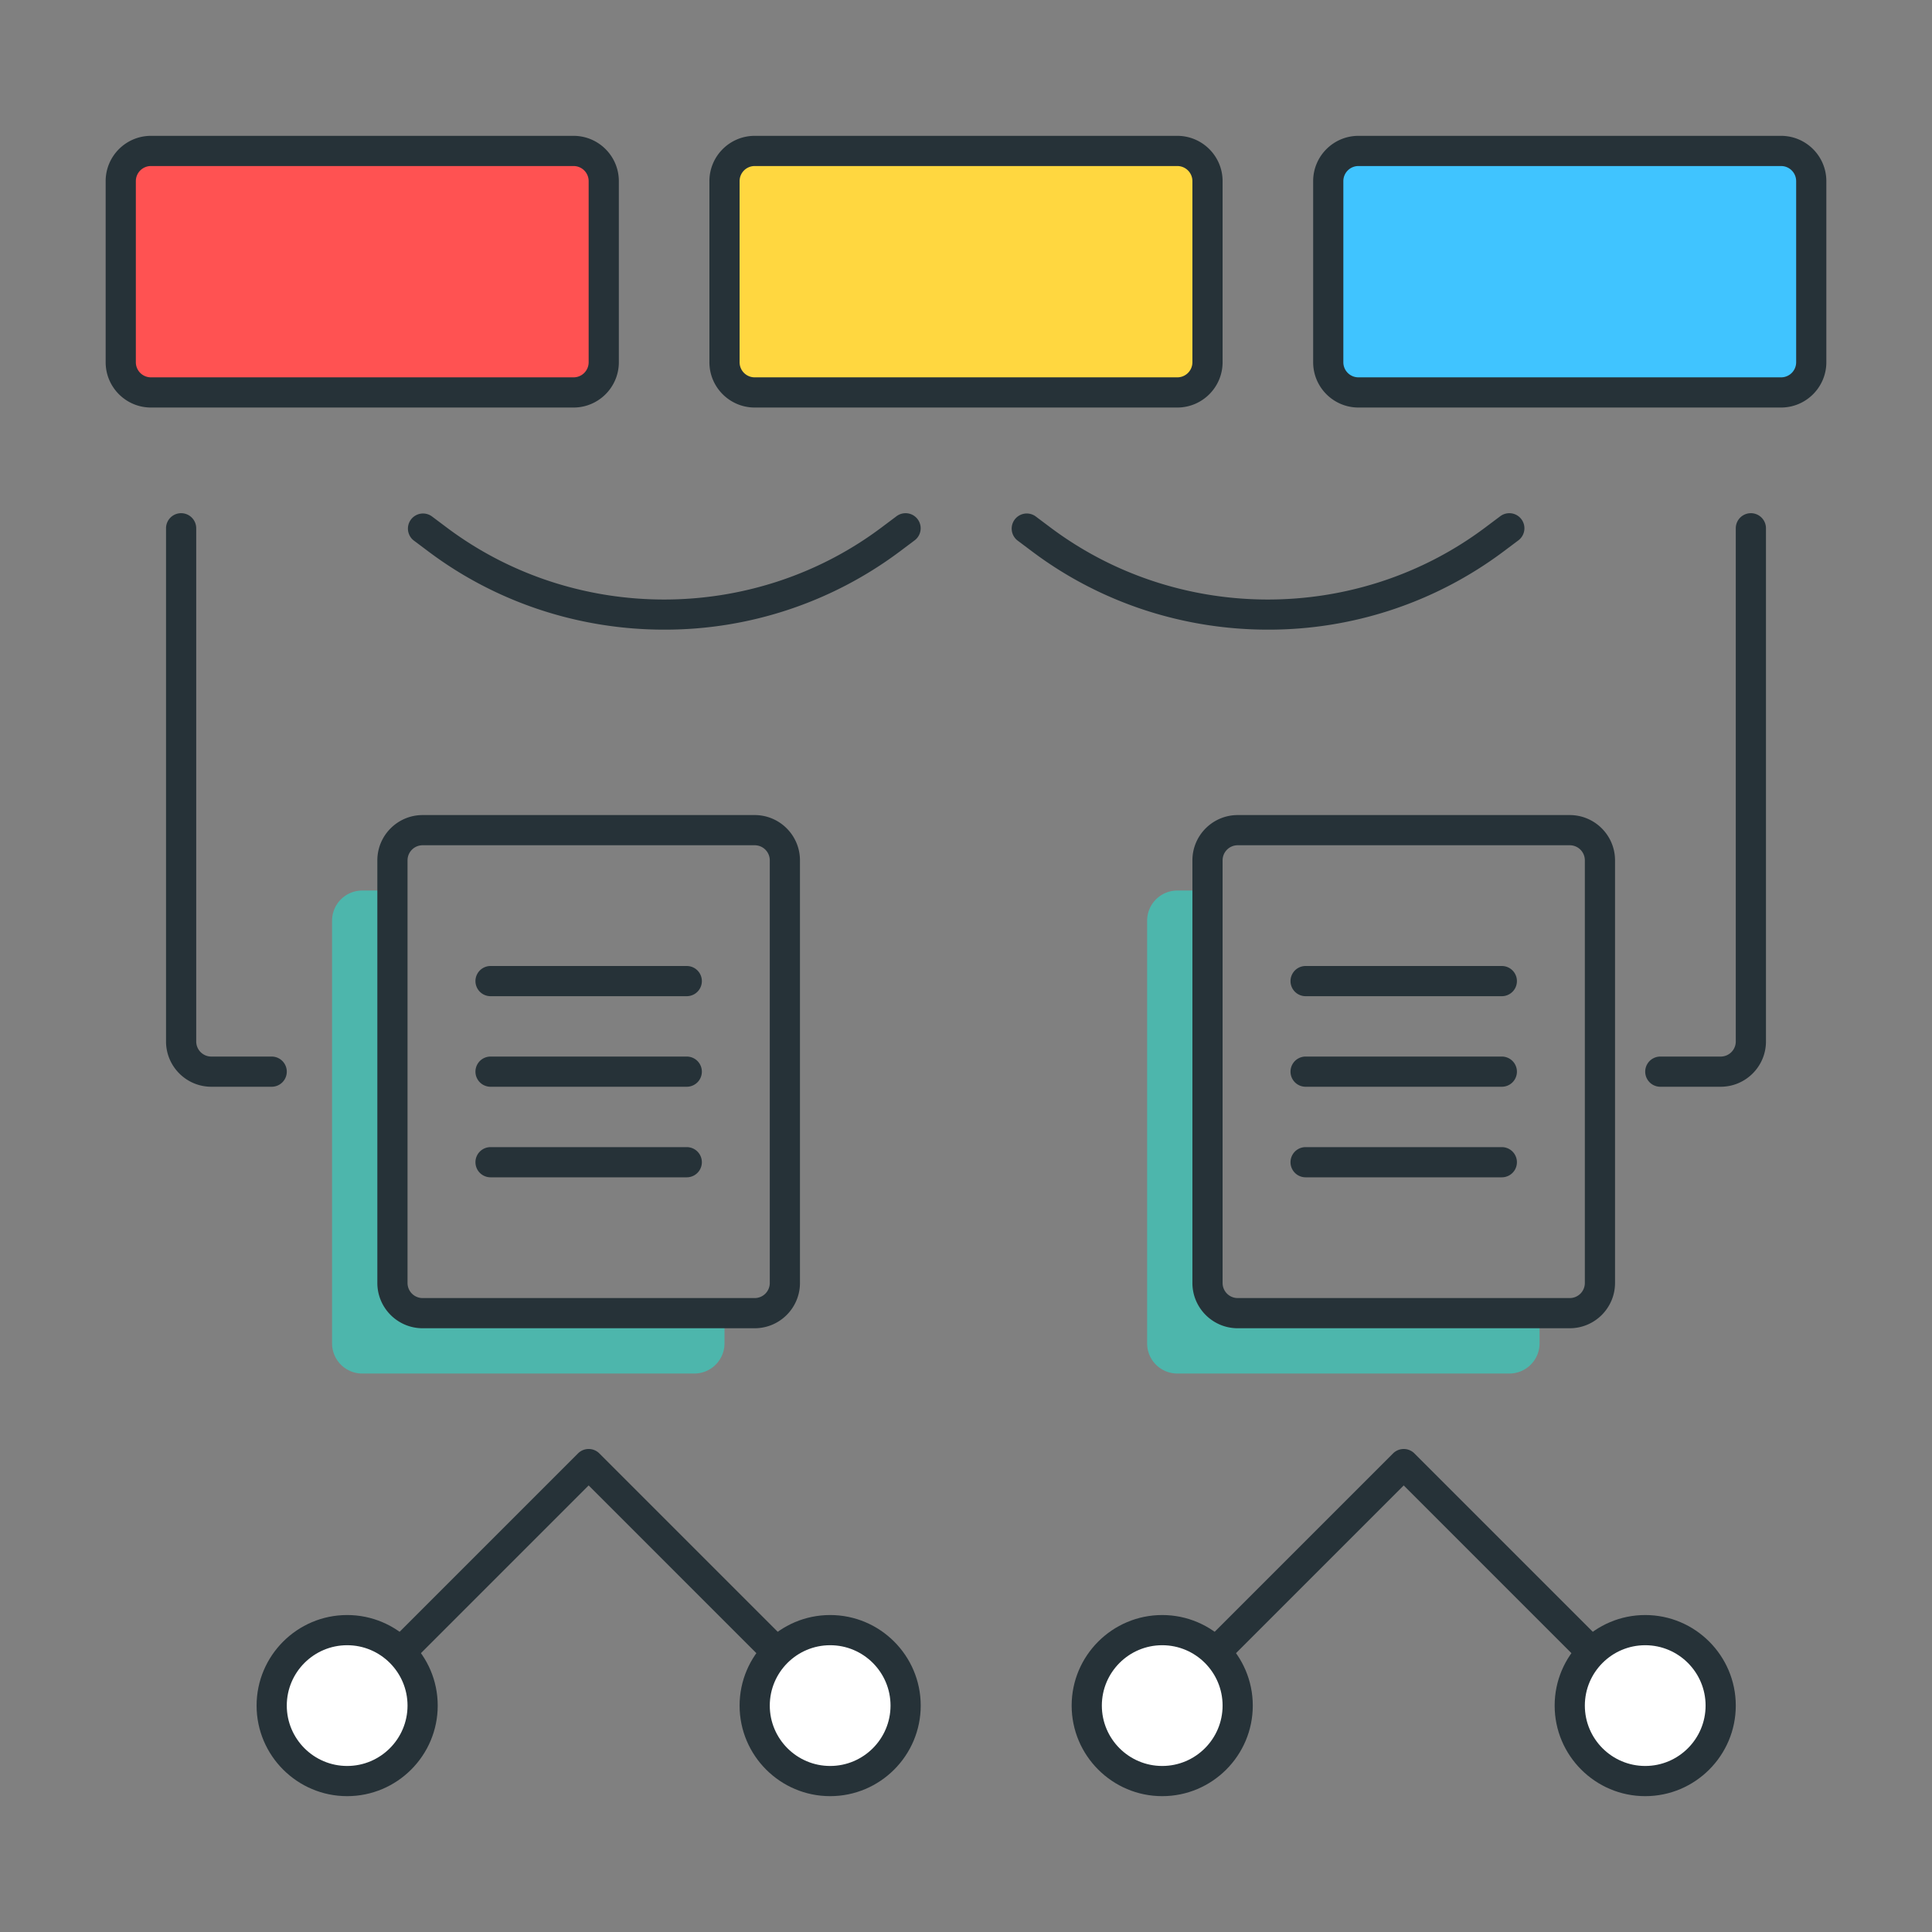 <?xml version="1.0" standalone="no"?><!DOCTYPE svg PUBLIC "-//W3C//DTD SVG 1.1//EN" "http://www.w3.org/Graphics/SVG/1.1/DTD/svg11.dtd"><svg t="1592740465439" class="icon" viewBox="0 0 1024 1024" version="1.1" xmlns="http://www.w3.org/2000/svg" p-id="7266" xmlns:xlink="http://www.w3.org/1999/xlink" width="32" height="32"><rect x="0" y="0" width="1024" height="1024" fill="#808080" stroke="none"/><defs><style type="text/css"></style></defs><path d="M624 208H400a16 16 0 0 1-16-16V96a16 16 0 0 1 16-16h224a16 16 0 0 1 16 16v96a16 16 0 0 1-16 16z" fill="#FFD740" p-id="7267"></path><path d="M624 216H400c-13.232 0-24-10.768-24-24V96c0-13.232 10.768-24 24-24h224c13.232 0 24 10.768 24 24v96c0 13.232-10.768 24-24 24z m-224-128a8 8 0 0 0-8 8v96a8 8 0 0 0 8 8h224a8 8 0 0 0 8-8V96a8 8 0 0 0-8-8H400z" fill="#263238" p-id="7268"></path><path d="M944 208H720a16 16 0 0 1-16-16V96a16 16 0 0 1 16-16h224a16 16 0 0 1 16 16v96a16 16 0 0 1-16 16z" fill="#40C4FF" p-id="7269"></path><path d="M944 216H720c-13.232 0-24-10.768-24-24V96c0-13.232 10.768-24 24-24h224c13.232 0 24 10.768 24 24v96c0 13.232-10.768 24-24 24z m-224-128a8 8 0 0 0-8 8v96a8 8 0 0 0 8 8h224a8 8 0 0 0 8-8V96a8 8 0 0 0-8-8H720z" fill="#263238" p-id="7270"></path><path d="M304 208H80a16 16 0 0 1-16-16V96a16 16 0 0 1 16-16h224a16 16 0 0 1 16 16v96a16 16 0 0 1-16 16z" fill="#FF5252" p-id="7271"></path><path d="M304 216H80c-13.232 0-24-10.768-24-24V96c0-13.232 10.768-24 24-24h224c13.232 0 24 10.768 24 24v96c0 13.232-10.768 24-24 24z m-224-128a8 8 0 0 0-8 8v96a8 8 0 0 0 8 8h224a8 8 0 0 0 8-8V96a8 8 0 0 0-8-8H80zM352 333.728c-44.032 0-88.064-13.776-124.8-41.328l-8-6a8 8 0 0 1 9.584-12.8l8 6c67.84 50.88 162.56 50.88 230.4 0l8-6a7.984 7.984 0 1 1 9.584 12.8l-8 6A207.664 207.664 0 0 1 352 333.728zM672 333.728c-44.032 0-88.064-13.776-124.8-41.328l-8-6a8 8 0 0 1 9.584-12.8l8 6c67.84 50.88 162.56 50.88 230.4 0l8-6a7.984 7.984 0 1 1 9.584 12.8l-8 6A207.664 207.664 0 0 1 672 333.728z" fill="#263238" p-id="7272"></path><path d="M224 696a16 16 0 0 1-16-16v-208h-16a16 16 0 0 0-16 16v224a16 16 0 0 0 16 16h176a16 16 0 0 0 16-16v-16H224z" fill="#4DB6AC" p-id="7273"></path><path d="M400 704H224c-13.232 0-24-10.768-24-24v-224c0-13.232 10.768-24 24-24h176c13.232 0 24 10.768 24 24v224c0 13.232-10.768 24-24 24zM224 448a8 8 0 0 0-8 8v224a8 8 0 0 0 8 8h176a8 8 0 0 0 8-8v-224a8 8 0 0 0-8-8H224z" fill="#263238" p-id="7274"></path><path d="M364 528h-104a8 8 0 0 1 0-16h104a8 8 0 0 1 0 16zM364 576h-104a8 8 0 0 1 0-16h104a8 8 0 0 1 0 16zM364 624h-104a8 8 0 0 1 0-16h104a8 8 0 0 1 0 16zM144 576H112c-13.232 0-24-10.768-24-24v-272a8 8 0 0 1 16 0v272a8 8 0 0 0 8 8h32a8 8 0 0 1 0 16zM912 576h-32a8 8 0 0 1 0-16h32a8 8 0 0 0 8-8v-272a8 8 0 0 1 16 0v272c0 13.232-10.768 24-24 24zM440 912a8.032 8.032 0 0 1-5.664-2.336L312 787.312l-122.336 122.336a8 8 0 0 1-11.312-11.312l128-128a8 8 0 0 1 11.312 0l128 128A8 8 0 0 1 440 912z" fill="#263238" p-id="7275"></path><path d="M184 904m-40 0a40 40 0 1 0 80 0 40 40 0 1 0-80 0Z" fill="#FFFFFF" p-id="7276"></path><path d="M184 952c-26.464 0-48-21.536-48-48s21.536-48 48-48 48 21.536 48 48-21.536 48-48 48z m0-80c-17.648 0-32 14.352-32 32s14.352 32 32 32 32-14.352 32-32-14.352-32-32-32z" fill="#263238" p-id="7277"></path><path d="M440 904m-40 0a40 40 0 1 0 80 0 40 40 0 1 0-80 0Z" fill="#FFFFFF" p-id="7278"></path><path d="M440 952c-26.464 0-48-21.536-48-48s21.536-48 48-48 48 21.536 48 48-21.536 48-48 48z m0-80c-17.648 0-32 14.352-32 32s14.352 32 32 32 32-14.352 32-32-14.352-32-32-32z" fill="#263238" p-id="7279"></path><path d="M656 696a16 16 0 0 1-16-16v-208h-16a16 16 0 0 0-16 16v224a16 16 0 0 0 16 16h176a16 16 0 0 0 16-16v-16H656z" fill="#4DB6AC" p-id="7280"></path><path d="M832 704H656c-13.232 0-24-10.768-24-24v-224c0-13.232 10.768-24 24-24h176c13.232 0 24 10.768 24 24v224c0 13.232-10.768 24-24 24zM656 448a8 8 0 0 0-8 8v224a8 8 0 0 0 8 8h176a8 8 0 0 0 8-8v-224a8 8 0 0 0-8-8H656z" fill="#263238" p-id="7281"></path><path d="M796 528h-104a8 8 0 0 1 0-16h104a8 8 0 0 1 0 16z" fill="#263238" p-id="7282"></path><path d="M796 576h-104a8 8 0 0 1 0-16h104a8 8 0 0 1 0 16z" fill="#263238" p-id="7283"></path><path d="M796 624h-104a8 8 0 0 1 0-16h104a8 8 0 0 1 0 16z" fill="#263238" p-id="7284"></path><path d="M872 912a8.032 8.032 0 0 1-5.664-2.336L744 787.312l-122.336 122.336a8 8 0 0 1-11.312-11.312l128-128a8 8 0 0 1 11.312 0l128 128A8 8 0 0 1 872 912z" fill="#263238" p-id="7285"></path><path d="M616 904m-40 0a40 40 0 1 0 80 0 40 40 0 1 0-80 0Z" fill="#FFFFFF" p-id="7286"></path><path d="M616 952c-26.464 0-48-21.536-48-48s21.536-48 48-48 48 21.536 48 48-21.536 48-48 48z m0-80c-17.648 0-32 14.352-32 32s14.352 32 32 32 32-14.352 32-32-14.352-32-32-32z" fill="#263238" p-id="7287"></path><path d="M872 904m-40 0a40 40 0 1 0 80 0 40 40 0 1 0-80 0Z" fill="#FFFFFF" p-id="7288"></path><path d="M872 952c-26.464 0-48-21.536-48-48s21.536-48 48-48 48 21.536 48 48-21.536 48-48 48z m0-80c-17.648 0-32 14.352-32 32s14.352 32 32 32 32-14.352 32-32-14.352-32-32-32z" fill="#263238" p-id="7289"></path></svg>